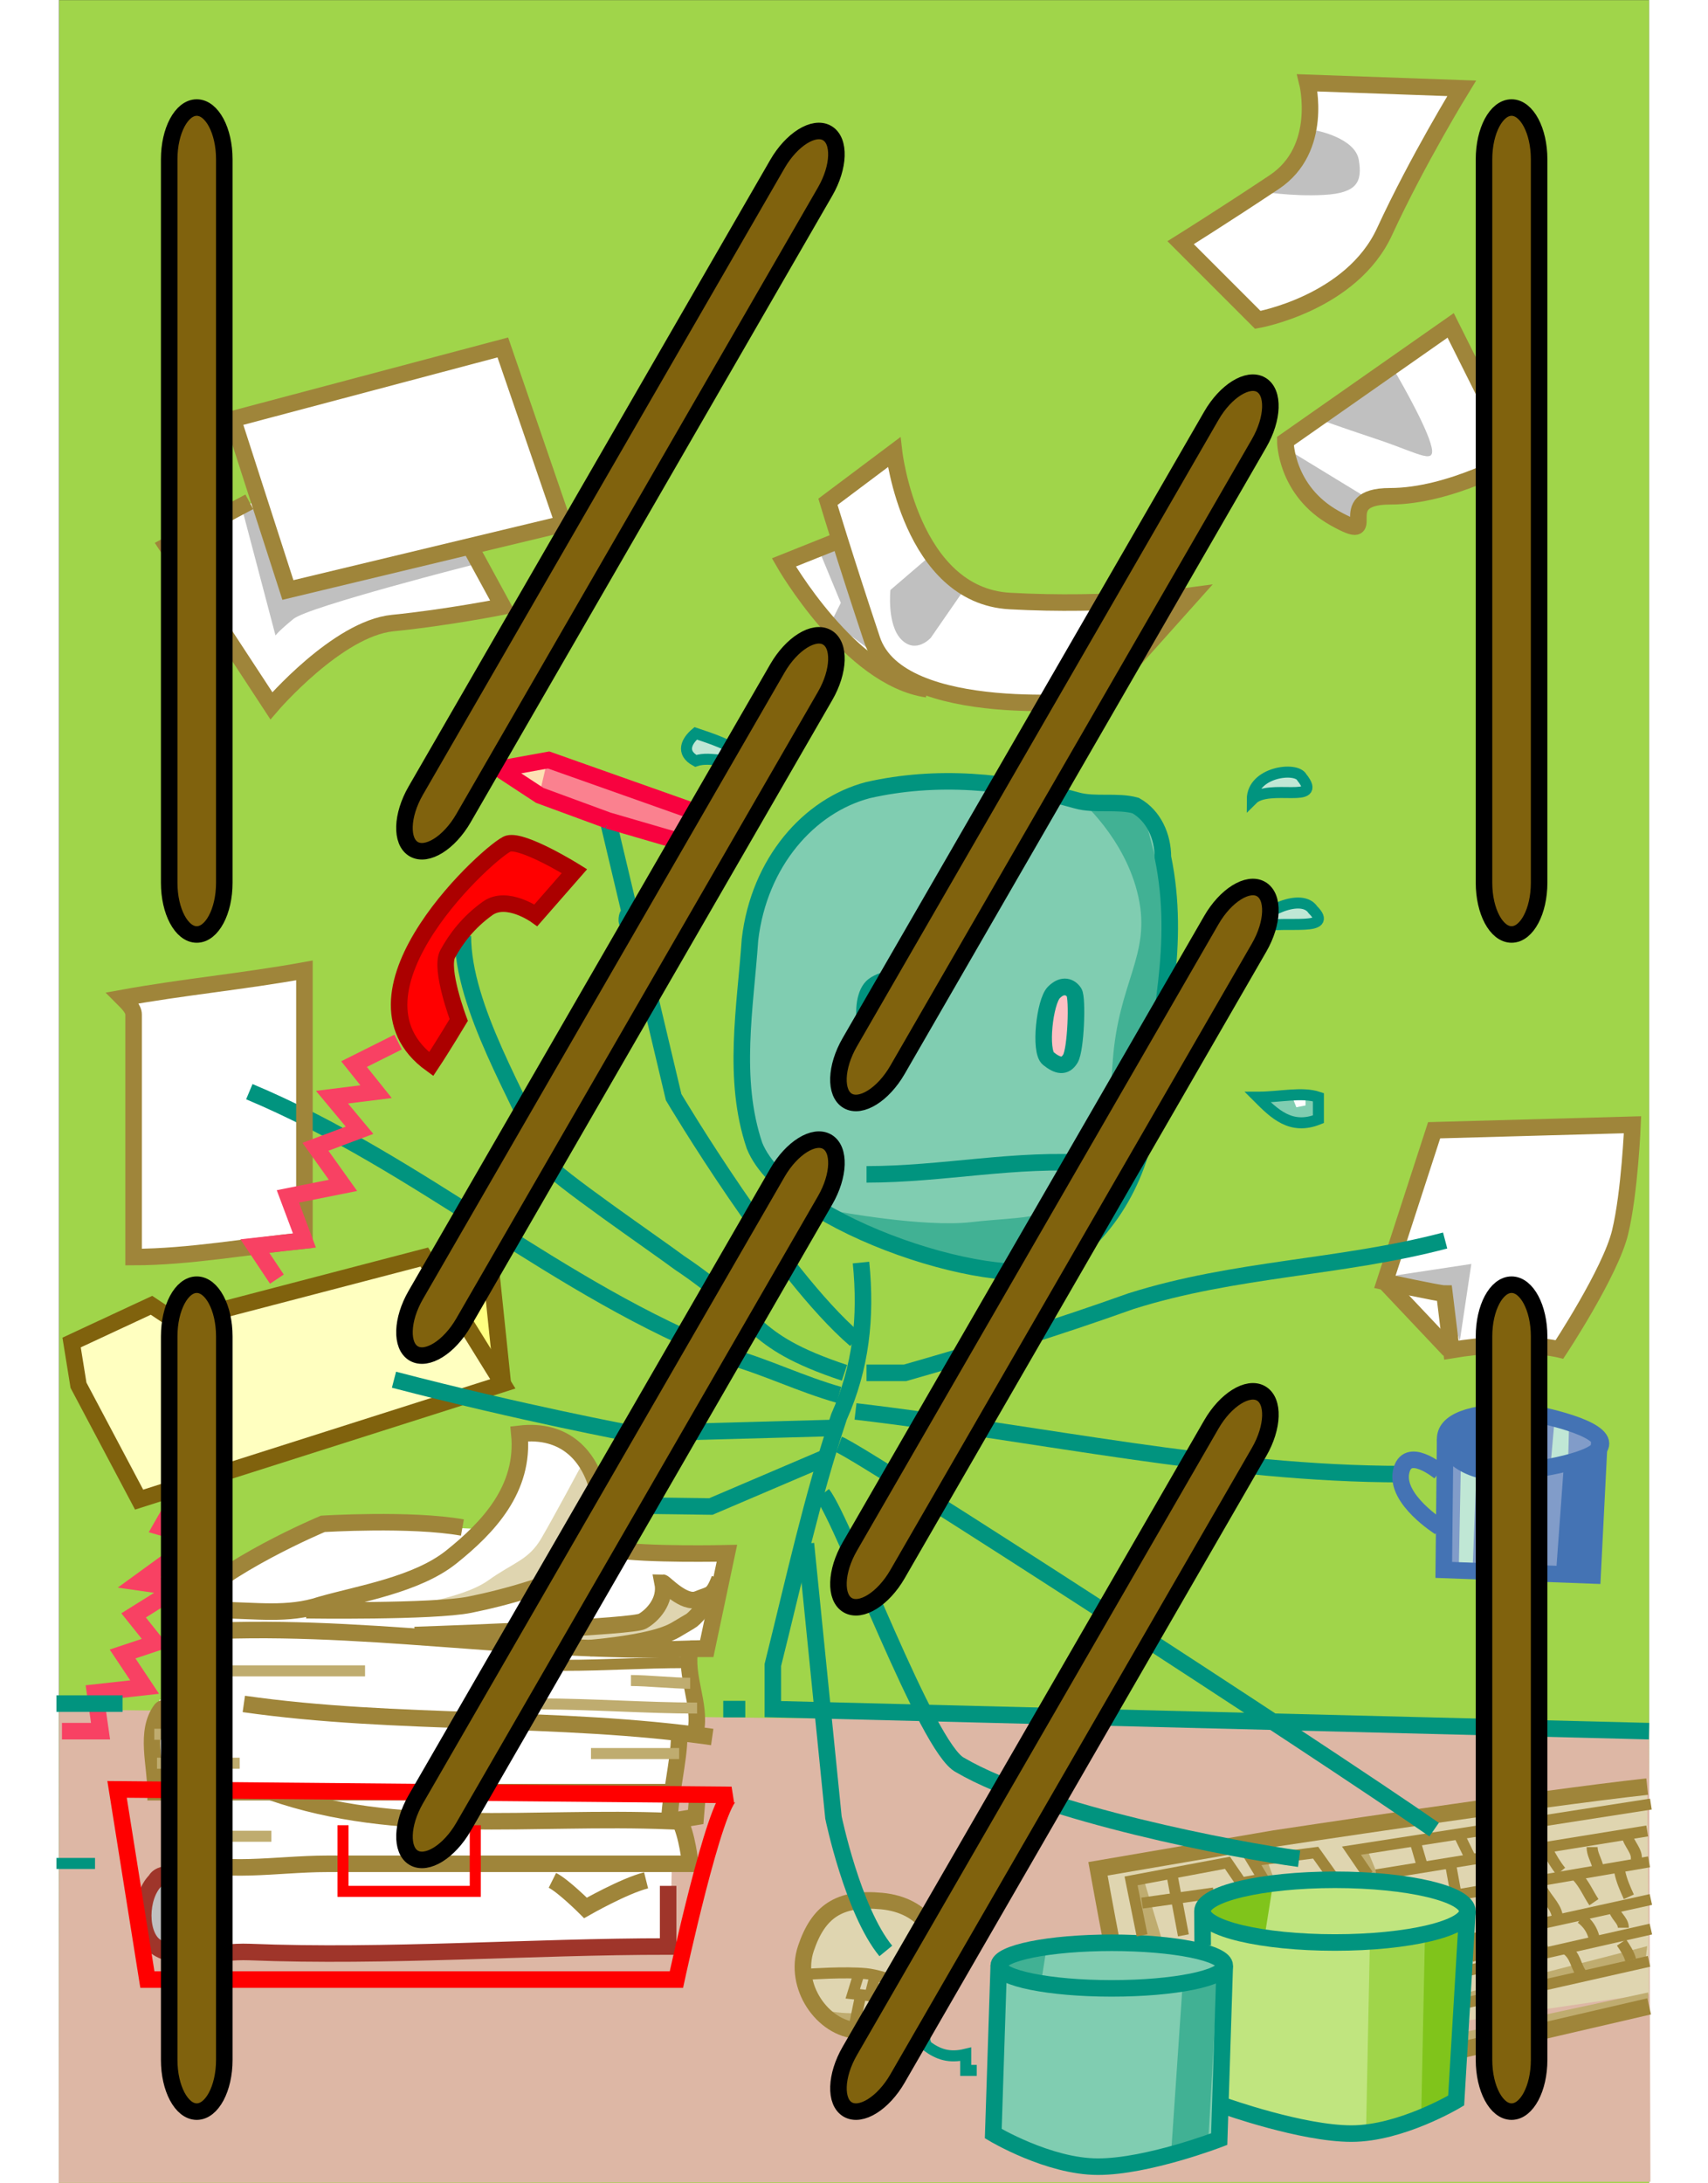 <svg xmlns="http://www.w3.org/2000/svg"
	xmlns:xlink="http://www.w3.org/1999/xlink"
	viewBox="32.4 1.4 577 792"
	width="640.932" height="818.89">
<rect x="32.4" y="1.4" width="577" height="792" fill="#333333" stroke="none"/>
<g id="scene">
    <set attributeName="opacity" to="1" 
		    fill="freeze" begin="btn1.click"/>
    <set attributeName="opacity" to="0" 
		    fill="freeze" begin="btn2.click"/>
    <set attributeName="opacity" to="0" 
		    fill="freeze" begin="scene.load"/>
<g>
<path fill="#A0D54A" stroke="none" d="M 609.445 793.445L 609.445 1.445L 32.445 1.445L 32.445 793.445L 609.445 793.445z"/>
</g>
<g>
<path fill="#DDB7A5" stroke="none" d="M 32.445 621.57L 609.445 628.445L 609.945 792.945L 32.32 793.32L 32.445 621.57z"/>
<path fill="#FFFFFF" stroke="none" d="M 95.445 152.945L 194.445 128.445L 215.445 191.945L 181.445 199.945L 192.445 219.945C 192.445 219.945 158.445 224.445 146.445 229.445C 134.445 234.445 110.445 256.945 110.445 256.945L 70.945 200.445L 104.945 182.445L 95.445 152.945z"/>
<path fill="#C0C0C0" stroke="none" d="M 106.445 185.445L 115.945 214.445L 181.445 199.945L 183.945 205.945C 183.945 205.945 122.945 221.445 117.445 225.945C 111.945 230.445 110.945 231.945 110.945 231.945L 98.945 186.445L 106.445 185.445z"/>
<path fill="#FFFFFF" stroke="none" d="M 488.778 31.445L 541.445 33.445C 541.445 33.445 519.769 79.014 511.445 90.112C 499.445 106.112 469.445 118.112 469.445 118.112L 440.778 89.445C 440.778 89.445 469.189 74.966 476.778 66.112C 484.778 56.778 488.778 31.445 488.778 31.445z"/>
<path fill="#FFFFFF" stroke="none" d="M 476.778 162.112L 536.112 120.112L 561.445 167.445C 561.445 167.445 542.112 178.778 532.778 180.112C 523.445 181.445 516.778 175.445 510.778 180.778C 504.778 186.112 504.112 193.445 504.112 193.445C 504.112 193.445 490.778 190.112 484.778 181.445C 478.778 172.778 476.778 162.112 476.778 162.112z"/>
<path fill="#C0C0C0" stroke="none" d="M 478.778 164.778L 506.112 181.445L 502.112 192.112L 484.778 181.445L 478.778 164.778z"/>
<path fill="#C0C0C0" stroke="none" d="M 491.445 154.112C 491.445 154.112 494.778 155.445 510.778 160.778C 526.778 166.112 532.778 170.778 530.112 162.112C 527.445 153.445 516.778 135.445 516.778 135.445L 491.445 154.112z"/>
<path fill="#C0C0C0" stroke="none" d="M 488.778 48.778C 488.778 48.778 502.778 51.445 504.112 59.445C 505.445 67.445 503.445 71.445 491.445 72.112C 479.445 72.778 468.112 70.778 468.112 70.778C 468.112 70.778 478.112 64.778 480.778 59.445C 483.445 54.112 488.778 48.778 488.778 48.778z"/>
<path fill="#FFFFFF" stroke="none" d="M 311.445 183.445L 336.112 164.112C 336.112 164.112 340.112 198.112 352.112 206.112C 364.112 214.112 368.778 222.778 390.778 220.778C 412.778 218.778 439.445 216.778 439.445 216.778L 408.778 254.778C 408.778 254.778 369.445 256.112 355.445 253.445C 341.445 250.778 308.778 224.778 308.778 224.778L 294.778 204.112L 315.445 197.445L 311.445 183.445z"/>
<path fill="#C0C0C0" stroke="none" d="M 315.445 197.445L 328.778 238.778L 312.778 226.778L 316.112 220.112L 308.112 200.778L 315.445 197.445z"/>
<path fill="#C0C0C0" stroke="none" d="M 348.112 203.445L 334.112 215.445C 334.112 215.445 332.778 228.112 338.112 233.445C 343.445 238.778 348.778 232.778 348.778 232.778L 360.778 215.445L 348.112 203.445z"/>
<path fill="#FFFFFF" stroke="none" d="M 57.945 362.445L 121.445 352.445L 120.445 450.445L 58.445 456.945L 58.945 369.445L 57.945 362.445z"/>
<path fill="#FF0000" stroke="none" d="M 175.945 371.945L 167.945 387.445C 167.945 387.445 155.445 381.445 156.445 368.445C 157.445 355.445 161.945 341.945 170.945 329.945C 179.945 317.945 190.445 307.945 194.945 307.945C 199.445 307.945 218.445 316.445 218.445 316.445L 205.945 331.445C 205.945 331.445 196.945 325.445 191.445 328.945C 185.945 332.445 173.445 348.945 173.445 348.945L 175.945 371.945z"/>
<path fill="#FFFFFF" stroke="none" d="M 533.445 413.445L 600.445 408.945C 600.445 408.945 604.945 429.945 598.945 444.945C 592.945 459.945 576.445 488.445 576.445 488.445L 535.945 491.445L 511.945 467.445L 529.945 413.445L 533.445 413.445z"/>
<path fill="#C0C0C0" stroke="none" d="M 517.445 464.112L 544.945 459.945L 540.778 487.778L 534.445 470.445L 517.445 464.112z"/>
<path fill="#80CDB1" stroke="none" d="M 468.112 398.778L 489.445 399.445L 489.112 407.778L 477.112 407.778L 468.112 398.778z"/>
<path fill="#FFFFFF" stroke="none" d="M 480.112 399.778L 481.445 403.112L 484.778 402.445L 484.778 398.112L 480.112 399.778z"/>
<path fill="#FFFFC0" stroke="none" d="M 38.778 487.445L 65.445 474.778L 77.445 480.112L 164.112 456.112L 166.778 462.778L 186.778 456.112L 192.778 502.778L 60.778 544.112L 38.778 502.778L 38.778 487.445z"/>
<path fill="#FFFF80" stroke="none" d="M 170.112 462.112L 186.778 456.112L 192.112 496.112L 170.112 462.112z"/>
<path fill="#FFFFFF" stroke="none" d="M 129.445 553.445L 184.778 556.112C 184.778 556.112 194.778 550.778 196.778 542.112C 198.778 533.445 200.778 520.778 200.778 520.778C 200.778 520.778 216.112 518.778 220.112 526.778C 224.112 534.778 229.445 560.778 229.445 560.778L 274.778 565.445L 267.445 598.778L 260.112 600.778L 263.445 628.778L 256.778 630.112L 252.112 658.778L 260.112 662.112L 261.445 674.778L 143.445 680.112L 88.778 676.778L 76.112 672.778L 75.445 652.778L 66.778 654.112L 68.778 618.112L 76.778 618.112L 76.112 587.445L 106.778 564.778L 129.445 553.445z"/>
<path fill="#FFFFFF" stroke="none" d="M 84.778 680.778L 68.112 680.778C 68.112 680.778 60.778 684.778 62.778 694.778C 64.778 704.778 64.778 708.778 72.112 709.445C 79.445 710.112 83.445 710.112 83.445 710.112L 254.112 707.445L 254.778 678.778L 104.112 680.112L 84.778 680.778z"/>
<path fill="#C0C0C0" stroke="none" d="M 82.112 684.112L 79.445 709.445C 79.445 709.445 63.445 714.778 64.778 704.112C 66.112 693.445 60.778 690.112 65.445 686.778C 70.112 683.445 75.445 682.778 75.445 682.778L 82.112 684.112z"/>
<path fill="#DFD5B0" stroke="none" d="M 157.445 584.112C 157.445 584.112 178.778 581.445 188.112 574.778C 197.445 568.112 202.778 567.445 207.445 559.445C 212.112 551.445 222.112 532.778 222.112 532.778C 222.112 532.778 228.112 540.778 227.445 550.778C 226.778 560.778 226.112 566.778 226.112 566.778C 226.112 566.778 222.778 568.778 210.112 575.445C 197.445 582.112 178.112 584.778 178.112 584.778L 157.445 584.112z"/>
<path fill="#DFD5B0" stroke="none" d="M 200.778 591.445C 200.778 591.445 240.112 590.112 244.778 586.778C 249.445 583.445 252.778 576.112 252.778 576.112L 260.778 582.112L 268.112 580.112L 258.112 589.445L 244.778 594.778L 215.445 599.445L 200.778 591.445z"/>
<path fill="#DFD5B0" stroke="none" d="M 332.445 690.695C 332.445 690.695 351.195 700.695 350.195 708.445C 349.195 716.195 349.195 723.195 340.195 729.195C 331.195 735.195 328.695 740.195 320.945 736.945C 313.195 733.695 300.945 726.695 302.445 716.195C 303.945 705.695 302.945 698.945 311.195 695.195C 319.445 691.445 332.445 690.695 332.445 690.695z"/>
<path fill="#BFAC6F" stroke="none" d="M 312.945 731.195C 312.945 731.195 324.195 733.195 328.945 729.695C 333.695 726.195 334.445 724.695 339.195 717.445C 343.945 710.195 345.445 706.445 344.195 702.445C 342.945 698.445 345.445 695.695 345.445 695.695L 349.195 712.695L 338.945 730.945L 324.945 737.695L 308.945 730.195L 312.945 731.195z"/>
<path fill="#DFD5B0" stroke="none" d="M 608.778 649.445L 609.445 724.778L 426.778 751.445L 409.445 678.112L 608.778 649.445z"/>
<path fill="#BFAC6F" stroke="none" d="M 544.112 724.112L 608.778 707.445L 608.112 712.778L 542.778 728.778L 544.112 724.112z"/>
<path fill="#BFAC6F" stroke="none" d="M 502.778 672.778L 506.778 671.445L 511.445 682.778L 505.445 680.778L 502.778 672.778z"/>
<path fill="#BFAC6F" stroke="none" d="M 466.778 676.112L 470.778 676.112L 473.445 683.445L 468.112 683.445L 466.778 676.112z"/>
<path fill="#BFAC6F" stroke="none" d="M 422.112 683.445L 426.112 683.445L 432.778 705.445L 424.778 704.778L 422.112 683.445z"/>
<path fill="#BFAC6F" stroke="none" d="M 541.133 738.903L 609.133 724.237L 609.133 730.903L 540.466 746.237L 541.133 738.903z"/>
<path fill="#C0E57F" stroke="none" d="M 491.445 684.112C 506.778 685.445 533.445 685.445 538.778 689.445C 544.112 693.445 542.778 698.112 542.778 698.112L 538.112 762.778C 538.112 762.778 518.112 775.445 504.778 774.112C 491.445 772.778 454.112 764.112 454.112 764.112L 455.445 714.778L 446.778 706.778L 448.778 694.778C 448.778 694.778 458.112 683.445 468.112 683.445C 478.112 683.445 491.445 684.112 491.445 684.112z"/>
<path fill="#80C41B" stroke="none" d="M 448.778 694.778L 462.112 686.112L 472.778 686.112L 470.112 702.778C 470.112 702.778 458.778 701.445 456.778 701.445C 454.778 701.445 448.778 694.778 448.778 694.778z"/>
<path fill="#80C41B" stroke="none" d="M 526.112 704.778L 542.778 698.112L 538.112 762.778L 524.778 768.112L 526.112 704.778z"/>
<path fill="#A0D54A" stroke="none" d="M 508.112 706.778L 506.778 772.778L 526.778 768.112L 528.112 703.445L 508.112 706.778z"/>
<path fill="#80CDB1" stroke="none" d="M 373.445 716.112C 373.445 716.112 391.445 704.778 403.445 705.445C 415.445 706.112 434.112 705.445 442.112 708.112C 450.112 710.778 455.445 714.778 455.445 714.778L 451.445 774.778C 451.445 774.778 433.445 786.112 417.445 786.778C 401.445 787.445 381.445 780.112 378.112 778.112C 374.778 776.112 370.778 773.445 370.778 773.445L 373.445 716.112z"/>
<path fill="#41B194" stroke="none" d="M 452.778 719.445L 449.445 778.778L 436.112 780.778L 440.112 722.112L 452.778 719.445z"/>
<path fill="#41B194" stroke="none" d="M 375.445 712.778L 390.778 708.112L 388.778 720.778L 373.445 716.112"/>
<path fill="#819CC9" stroke="none" d="M 537.778 518.778C 537.778 518.778 555.445 514.112 562.445 514.112C 569.445 514.112 591.778 524.112 591.778 524.112L 588.445 571.778L 535.112 569.445L 537.778 518.778z"/>
<path fill="#C0E7D5" stroke="none" d="M 541.112 534.445L 540.445 568.445L 545.445 569.778L 546.778 535.778L 541.112 534.445z"/>
<path fill="#C0E7D5" stroke="none" d="M 575.112 517.112L 573.778 532.112L 580.112 530.445L 580.445 517.445L 575.112 517.112z"/>
<path fill="#4473B4" stroke="none" d="M 536.778 524.112L 539.112 516.112L 549.112 513.778L 548.112 535.445L 536.778 529.112L 536.778 524.112z"/>
<path fill="#4473B4" stroke="none" d="M 578.445 534.112L 591.112 530.112L 586.445 572.778L 575.778 570.778L 578.445 534.112z"/>
<path fill="#FA818F" stroke="none" d="M 209.945 275.195L 206.445 288.945L 270.445 309.695L 274.445 300.445L 209.945 275.195z"/>
<path fill="#FEE0B3" stroke="none" d="M 193.445 281.695L 209.695 276.945L 206.695 289.695L 193.445 281.695z"/>
<path fill="#80CDB1" stroke="none" d="M 316.112 292.112C 316.112 292.112 300.778 293.445 290.778 316.778C 280.778 340.112 277.445 372.778 279.445 388.778C 281.445 404.778 278.112 411.445 288.112 421.445C 298.112 431.445 334.112 454.778 354.112 458.778C 374.112 462.778 378.778 469.445 390.778 462.112C 402.778 454.778 416.778 443.445 420.778 428.112C 424.778 412.778 430.112 396.778 431.445 376.112C 432.778 355.445 436.112 339.445 434.112 321.445C 432.112 303.445 433.445 296.112 425.445 294.112C 417.445 292.112 404.778 292.112 404.778 292.112C 404.778 292.112 381.445 283.445 367.445 284.112C 353.445 284.778 316.112 292.112 316.112 292.112z"/>
<path fill="#FCC0C3" stroke="none" d="M 340.112 356.778C 340.112 356.778 343.445 372.778 338.112 377.445C 332.778 382.112 331.445 388.112 327.445 380.112C 323.445 372.112 320.778 364.112 324.112 360.778C 327.445 357.445 340.112 356.778 340.112 356.778z"/>
<path fill="#FCC0C3" stroke="none" d="M 392.778 362.112L 398.778 362.778L 400.778 385.445L 390.778 384.778L 392.778 362.112z"/>
<path fill="#41B194" stroke="none" d="M 314.112 440.778C 314.112 440.778 346.112 446.778 363.445 444.778C 380.778 442.778 390.778 444.112 397.445 436.112C 404.112 428.112 404.112 422.112 404.112 422.112L 408.778 422.778C 408.778 422.778 412.778 416.112 414.778 386.778C 416.778 357.445 428.778 348.112 424.112 326.778C 419.445 305.445 402.778 291.445 402.778 291.445L 425.445 294.112L 436.778 337.445L 428.778 408.112L 419.445 434.112L 407.445 452.112L 392.778 462.112L 367.445 462.112L 328.778 452.112L 314.112 440.778z"/>
</g>
<g>
<path fill="none" stroke-width="6" stroke="#F84163" d="M 77.445 541.445L 69.445 555.445L 83.445 559.445L 61.445 575.445L 75.445 577.445L 59.445 587.445L 67.445 597.445L 55.445 601.445L 63.445 613.445L 45.445 615.445L 47.445 629.445L 33.445 629.445"/>
<path fill="none" stroke-width="6" stroke="#9F853A" d="M 513.57 466.445L 531.445 411.445L 603.445 409.445C 603.445 409.445 602.445 433.945 598.945 448.445C 595.445 462.945 576.945 490.945 576.945 490.945C 576.945 490.945 561.695 487.195 537.695 491.195L 535.195 470.695C 533.195 470.695 513.57 466.445 513.57 466.445z"/>
<path fill="none" stroke-width="6" stroke="#01947F" d="M 401.719 291.784C 376.459 284.613 350.669 282.435 325.967 288.044C 304.559 293.654 286.444 314.222 283.151 342.27C 281.504 366.578 276.563 392.756 284.797 417.063C 296.653 446.433 377.414 471.441 395.132 460.07C 413.247 448.851 426.421 426.413 428.068 402.105C 431.362 372.187 439.596 344.14 433.008 312.352C 433.008 304.873 429.715 297.394 423.128 293.654C 416.541 291.784 408.307 293.654 401.719 291.784z"/>
<path fill="none" stroke-width="6" stroke="#9F853A" d="M 99.445 619.57C 155.445 627.57 213.445 623.57 269.445 631.57"/>
<path fill="none" stroke-width="6" stroke="#9F853A" d="M 263.945 654.57L 263.445 660.57L 257.445 661.57C 260.445 667.07 261.445 677.57 261.445 677.57C 261.445 677.57 173.445 677.57 129.445 677.57C 111.445 677.57 91.445 681.57 75.445 675.57C 73.445 675.57 75.445 663.57 75.445 657.57"/>
<path fill="none" stroke-width="6" stroke="#9F853A" d="M 109.445 651.57C 155.445 667.57 203.945 660.07 253.945 662.07C 253.945 654.07 257.445 639.57 257.445 631.57"/>
<path fill="none" stroke-width="6" stroke="#9F352A" d="M 253.445 685.57C 253.445 693.57 253.445 699.57 253.445 707.57C 203.445 707.57 151.445 711.57 101.445 709.57C 89.455 709.09 75.445 713.57 67.445 707.57C 61.445 703.57 61.445 689.57 67.445 683.57C 69.445 679.57 79.445 681.57 85.445 681.57C 81.445 681.57 85.445 699.57 81.445 707.57"/>
<path fill="none" stroke-width="6" stroke="#9F853A" d="M 211.445 683.57C 215.445 685.57 223.445 693.57 223.445 693.57C 223.445 693.57 237.445 685.57 245.445 683.57"/>
<path fill="none" stroke-width="6" stroke="#9F853A" d="M 79.445 593.57C 139.445 589.57 201.445 601.57 261.445 599.57C 259.445 609.57 265.445 619.57 263.445 629.57"/>
<path fill="none" stroke-width="6" stroke="#9F853A" d="M 85.445 621.57C 79.445 621.57 71.445 619.57 69.445 621.57C 63.445 629.57 67.445 641.57 67.445 651.57C 129.445 651.57 193.445 651.57 255.445 651.57"/>
<path fill="none" stroke-width="4" stroke="#BFAC6F" d="M 73.445 607.57C 97.445 607.57 119.445 607.57 143.445 607.57"/>
<path fill="none" stroke-width="4" stroke="#BFAC6F" d="M 207.445 619.57C 225.445 619.57 245.945 621.07 263.945 621.07"/>
<path fill="none" stroke-width="4" stroke="#9F853A" d="M 215.445 605.57C 231.445 605.57 243.945 604.57 259.945 604.57"/>
<path fill="none" stroke-width="4" stroke="#BFAC6F" d="M 239.945 611.07C 245.945 611.07 255.445 612.07 261.445 612.07"/>
<path fill="none" stroke-width="4" stroke="#BFAC6F" d="M 225.445 637.57C 233.445 637.57 249.445 637.57 257.445 637.57"/>
<path fill="none" stroke-width="4" stroke="#BFAC6F" d="M 67.945 641.07C 77.945 641.07 87.945 641.07 97.945 641.07"/>
<path fill="none" stroke-width="4" stroke="#BFAC6F" d="M 66.945 630.57C 72.945 630.57 80.945 630.57 86.945 630.57"/>
<path fill="none" stroke-width="4" stroke="#BFAC6F" d="M 77.445 667.57C 87.445 667.57 99.445 667.57 109.445 667.57"/>
<path fill="none" stroke-width="6" stroke="#9F853A" d="M 122.112 585.57C 122.112 585.57 168.112 586.237 181.445 583.57C 194.778 580.903 213.445 575.57 223.445 569.57C 233.445 563.57 233.445 517.57 199.445 521.57C 201.445 541.57 188.112 555.57 174.778 566.237C 162.187 576.31 141.445 579.57 127.445 583.57C 115.445 587.57 103.445 585.57 91.445 585.57C 87.445 585.57 81.445 585.57 77.445 585.57C 91.445 569.57 128.112 554.237 128.112 554.237C 128.112 554.237 160.112 552.237 178.778 555.57"/>
<path fill="none" stroke-width="6" stroke="#9F853A" d="M 233.445 563.57C 245.445 565.57 274.778 564.903 274.778 564.903L 267.445 599.57C 267.445 599.57 263.445 599.57 261.445 599.57"/>
<path fill="none" stroke-width="6" stroke="#9F853A" d="M 161.445 594.57C 181.445 593.903 240.528 591.57 244.112 589.57C 247.695 587.57 252.778 582.237 251.445 575.57C 252.112 575.57 259.278 583.57 264.112 581.57C 268.945 579.57 269.528 580.653 272.112 574.237"/>
<path fill="none" stroke-width="6" stroke="#9F853A" d="M 224.945 599.32C 232.278 598.653 243.195 597.32 250.445 595.07C 255.64 593.458 256.563 592.36 261.445 589.57C 262.778 588.903 267.195 584.32 269.445 578.57"/>
<path fill="none" stroke-width="6" stroke="#FF0000" d="M 276.445 652.57C 270.445 654.57 256.445 719.57 256.445 719.57L 64.445 719.57L 53.445 650.57L 276.445 652.57z"/>
<path fill="none" stroke-width="4" stroke="#FF0000" d="M 135.445 663.57L 135.445 687.57L 183.445 687.57L 183.445 663.57"/>
<path fill="none" stroke-width="6" stroke="#01947F" d="M 321.445 487.445C 293.445 463.445 255.445 399.445 255.445 399.445L 231.988 300.626"/>
<path fill="none" stroke-width="6" stroke="#F8023F" d="M 231.988 300.626L 231.617 299.063L 255.835 306.116C 255.835 306.116 266.861 309.018 270.325 311.018C 271.325 309.286 273.477 299.558 273.477 299.558L 210.067 277.104L 192.195 280.344L 206.85 289.96L 231.617 299.063"/>
<path fill="none" stroke-width="6" stroke="#01947F" d="M 315.445 507.445C 301.445 503.445 289.445 497.445 275.445 493.445C 213.445 469.445 163.445 423.445 101.445 397.445"/>
<path fill="none" stroke-width="6" stroke="#9F853A" d="M 55.445 363.445C 77.445 359.445 99.445 357.445 121.445 353.445C 121.445 385.445 121.445 419.445 121.445 451.445C 101.445 453.445 79.445 457.445 59.445 457.445C 59.445 427.445 59.445 399.445 59.445 369.445C 59.445 367.445 57.445 365.445 55.445 363.445z"/>
<path fill="none" stroke-width="6" stroke="#01947F" d="M 325.445 499.445C 329.445 499.445 335.445 499.445 339.445 499.445C 367.445 491.445 393.445 483.445 421.445 473.445C 459.445 461.445 497.445 461.445 535.445 451.445"/>
<path fill="none" stroke-width="6" stroke="#01947F" d="M 321.445 513.445C 389.445 521.445 453.945 536.195 519.945 536.195"/>
<path fill="none" stroke-width="6" stroke="#01947F" d="M 327.445 359.445C 321.614 365.276 325.445 387.445 335.445 379.445C 339.445 377.445 339.445 365.445 337.445 357.445C 335.445 355.445 329.445 357.445 327.445 359.445z"/>
<path fill="none" stroke-width="6" stroke="#01947F" d="M 400.778 361.445C 399.445 359.445 396.778 358.112 393.445 361.445C 390.112 364.778 388.112 382.778 391.445 385.445C 394.778 388.112 397.445 388.778 399.445 385.445C 401.445 382.112 402.112 363.445 400.778 361.445z"/>
<path fill="none" stroke-width="6" stroke="#01947F" d="M 325.445 427.445C 353.445 427.445 379.445 421.445 407.445 423.445"/>
<path fill="#C0E7D5" stroke-width="4" stroke="#01947F" d="M 463.445 339.445C 469.445 331.445 483.445 325.445 487.445 331.445C 495.445 339.445 477.445 335.445 469.445 337.445"/>
<path fill="#C0E7D5" stroke-width="4" stroke="#01947F" d="M 465.445 291.445C 465.445 281.445 481.445 279.445 483.445 283.445C 491.445 293.445 471.445 285.445 465.445 291.445z"/>
<path fill="#C0E7D5" stroke-width="4" stroke="#01947F" d="M 281.445 275.445C 275.445 271.445 269.445 269.445 263.445 267.445C 260.195 270.195 257.945 274.445 263.445 277.445C 269.445 275.445 275.445 279.445 281.445 275.445z"/>
<path fill="none" stroke-width="4" stroke="#01947F" d="M 467.445 399.445C 475.445 399.445 483.445 397.445 489.445 399.445C 489.445 401.445 489.445 405.445 489.445 407.445C 479.445 411.445 473.445 405.445 467.445 399.445z"/>
<path fill="#C0E7D5" stroke-width="4" stroke="#01947F" d="M 259.445 335.445C 251.445 335.445 237.195 326.195 237.445 335.445C 237.945 341.195 251.445 339.445 259.445 335.445z"/>
<path fill="none" stroke-width="6" stroke="#4473B4" d="M 563.445 513.445C 543.445 513.445 535.445 517.445 535.445 523.445C 535.445 529.445 545.445 537.445 561.445 535.445C 577.445 533.445 595.445 529.445 591.445 523.445C 587.445 517.445 563.445 513.445 563.445 513.445z"/>
<path fill="none" stroke-width="6" stroke="#4473B4" d="M 535.445 523.445L 534.945 570.945L 588.945 572.945L 591.445 523.445"/>
<path fill="none" stroke-width="6" stroke="#4473B4" d="M 533.445 535.445C 533.445 535.445 521.445 525.445 519.445 535.445C 517.445 545.445 533.445 555.445 533.445 555.445"/>
<path fill="none" stroke-width="4" stroke="#01947F" d="M 31.445 677.445C 35.445 677.445 41.445 677.445 45.445 677.445"/>
<path fill="none" stroke-width="6" stroke="#9F853A" d="M 414.445 706.213C 412.445 695.974 409.445 679.382 409.445 679.382L 473.445 668.411C 473.445 668.411 568.778 653.947 608.778 649.559"/>
<path fill="none" stroke-width="6" stroke="#01947F" d="M 414.445 722.762C 437.095 722.762 455.457 719.057 455.457 714.488C 455.457 709.918 437.095 706.213 414.445 706.213C 391.795 706.213 373.433 709.918 373.433 714.488C 373.433 719.057 391.795 722.762 414.445 722.762z"/>
<path fill="none" stroke-width="6" stroke="#01947F" d="M 447.362 694.741L 447.445 707.174"/>
<path fill="none" stroke-width="6" stroke="#01947F" d="M 317.445 499.445C 281.445 487.445 287.445 479.445 257.445 459.445C 249.445 453.445 211.445 427.445 209.445 423.445C 199.445 399.445 178.945 366.945 178.945 340.945"/>
<path fill="none" stroke-width="6" stroke="#AB0000" d="M 195.445 307.445C 189.945 308.945 131.445 361.445 167.445 387.445C 171.445 381.445 177.445 371.445 177.445 371.445C 177.445 371.445 170.445 352.945 173.445 347.445C 176.445 341.945 180.945 335.945 187.945 330.945C 194.945 325.945 205.445 333.445 205.445 333.445L 219.445 317.445C 219.445 317.445 200.945 305.945 195.445 307.445z"/>
<path fill="none" stroke-width="4" stroke="#9F853A" d="M 425.445 703.517L 421.445 683.77L 456.445 677.188L 461.445 684.501L 469.445 683.039L 465.445 676.456L 488.445 673.531L 495.445 683.363"/>
<path fill="none" stroke-width="4" stroke="#9F853A" d="M 507.445 681.576L 501.445 672.799L 610.112 655.897"/>
<path fill="none" stroke-width="4" stroke="#9F853A" d="M 425.445 691.815L 451.445 688.158"/>
<path fill="none" stroke-width="4" stroke="#9F853A" d="M 436.445 682.307L 440.445 703.517"/>
<path fill="none" stroke-width="4" stroke="#9F853A" d="M 510.445 681.576L 608.778 665.649"/>
<path fill="none" stroke-width="4" stroke="#9F853A" d="M 524.445 669.143L 527.445 679.382"/>
<path fill="none" stroke-width="4" stroke="#9F853A" d="M 540.445 666.949L 545.445 677.188"/>
<path fill="none" stroke-width="4" stroke="#9F853A" d="M 544.445 704.98L 610.112 690.515"/>
<path fill="none" stroke-width="4" stroke="#9F853A" d="M 542.445 713.025"/>
<path fill="none" stroke-width="4" stroke="#9F853A" d="M 610.112 701.242L 543.883 716.27"/>
<path fill="none" stroke-width="4" stroke="#9F853A" d="M 537.445 677.919L 539.445 688.89L 609.445 676.863"/>
<path fill="none" stroke-width="4" stroke="#9F853A" d="M 551.445 687.427L 555.445 699.129"/>
<path fill="none" stroke-width="4" stroke="#9F853A" d="M 556.445 712.293L 560.445 723.995L 541.445 728.384"/>
<path fill="none" stroke-width="6" stroke="#9F853A" d="M 540.82 745.21L 609.487 729.283"/>
<path fill="none" stroke-width="6" stroke="#01947F" d="M 273.445 621.445L 281.445 621.445"/>
<path fill="none" stroke-width="6" stroke="#01947F" d="M 323.445 459.445C 325.445 479.445 323.445 497.445 315.445 515.445C 305.445 545.445 299.445 573.445 291.445 605.445C 291.445 611.445 291.445 615.445 291.445 621.445L 609.445 629.445"/>
<path fill="none" stroke-width="6" stroke="#9F853A" d="M 330.945 691.084C 346.445 692.546 353.695 704.248 349.945 714.853C 346.195 725.458 334.778 738.796 322.195 738.074C 309.445 737.343 298.838 721.937 303.445 708.271C 307.945 694.923 315.445 689.621 330.945 691.084z"/>
<path fill="none" stroke-width="4" stroke="#9F853A" d="M 304.695 717.596C 304.695 717.596 317.695 716.682 325.195 717.413C 332.695 718.144 344.195 723.63 344.195 723.63"/>
<path fill="none" stroke-width="4" stroke="#9F853A" d="M 322.695 717.413L 320.445 724.727L 326.695 725.458L 328.445 718.51"/>
<path fill="none" stroke-width="4" stroke="#9F853A" d="M 323.195 725.824L 320.945 736.794"/>
<path fill="none" stroke-width="4" stroke="#01947F" d="M 339.445 733.503C 341.445 733.503 345.445 732.04 347.445 734.966C 347.445 737.891 345.445 740.817 347.445 743.742C 351.445 746.668 355.445 748.13 361.445 746.668C 361.445 748.13 361.445 751.056 361.445 752.519C 361.445 752.519 363.445 752.519 365.445 752.519"/>
<path fill="none" stroke-width="6" stroke="#9F853A" d="M 513.57 466.445L 536.945 491.195"/>
<path fill="none" stroke-width="4" stroke="#9F853A" d="M 560.445 723.995L 609.445 712.944"/>
<path fill="none" stroke-width="4" stroke="#9F853A" d="M 559.445 674.425C 559.445 676.863 559.445 679.301 561.445 681.739"/>
<path fill="none" stroke-width="4" stroke="#9F853A" d="M 572.778 672.963C 574.112 675.4 575.445 677.838 577.445 680.276"/>
<path fill="none" stroke-width="4" stroke="#9F853A" d="M 588.778 671.5C 588.778 673.938 590.112 675.888 590.778 678.326"/>
<path fill="none" stroke-width="4" stroke="#9F853A" d="M 601.445 667.112C 602.112 670.525 605.445 672.963 604.778 676.376"/>
<path fill="none" stroke-width="4" stroke="#9F853A" d="M 570.112 685.64C 571.445 689.54 575.445 692.466 576.112 696.366"/>
<path fill="none" stroke-width="4" stroke="#9F853A" d="M 583.445 682.227C 586.112 685.152 587.445 688.565 589.445 691.491"/>
<path fill="none" stroke-width="4" stroke="#9F853A" d="M 598.778 680.276C 599.445 683.689 600.778 686.615 602.112 689.54"/>
<path fill="none" stroke-width="4" stroke="#9F853A" d="M 568.112 701.73C 568.778 704.168 570.778 706.118 570.778 708.556"/>
<path fill="none" stroke-width="4" stroke="#9F853A" d="M 584.778 697.342C 587.445 699.292 588.778 701.73 589.445 704.168"/>
<path fill="none" stroke-width="4" stroke="#9F853A" d="M 596.778 693.441C 596.778 696.366 600.112 697.829 600.112 700.755"/>
<path fill="none" stroke-width="4" stroke="#9F853A" d="M 546.112 706.118C 545.445 708.556 546.778 710.506 547.445 712.457"/>
<path fill="none" stroke-width="4" stroke="#9F853A" d="M 579.445 708.556C 582.778 710.994 582.778 714.407 584.778 717.332"/>
<path fill="none" stroke-width="4" stroke="#9F853A" d="M 599.445 706.118C 600.778 708.068 602.112 710.019 602.778 712.457"/>
<path fill="none" stroke-width="6" stroke="#80620D" d="M 39.445 503.945L 61.445 545.445L 193.445 503.445L 164.945 457.445L 74.945 480.945L 65.945 474.945L 36.945 488.445L 39.445 503.945z"/>
<path fill="none" stroke-width="6" stroke="#80620D" d="M 193.445 503.445L 188.445 455.445L 168.945 460.945"/>
<path fill="none" stroke-width="6" stroke="#01947F" d="M 309.945 530.445L 268.945 547.945L 230.445 547.445"/>
<path fill="none" stroke-width="6" stroke="#9F853A" d="M 95.445 153.445L 115.445 215.445L 215.445 191.445L 193.445 127.445L 95.445 153.445z"/>
<path fill="none" stroke-width="6" stroke="#9F853A" d="M 335.445 165.445C 335.445 165.445 341.445 217.445 377.445 219.445C 413.445 221.445 443.445 217.445 443.445 217.445L 409.445 255.445C 409.445 255.445 337.445 263.445 327.445 233.445C 317.445 203.445 311.445 183.445 311.445 183.445L 335.445 165.445z"/>
<path fill="none" stroke-width="6" stroke="#9F853A" d="M 477.445 161.445L 537.445 119.445L 561.445 167.445C 561.445 167.445 537.445 181.445 515.445 181.445C 493.445 181.445 513.445 199.445 495.445 189.445C 477.445 179.445 477.445 161.445 477.445 161.445z"/>
<path fill="none" stroke-width="6" stroke="#9F853A" d="M 101.445 183.445L 71.445 199.445L 109.445 257.445C 109.445 257.445 133.445 229.445 153.445 227.445C 173.445 225.445 193.445 221.445 193.445 221.445L 181.445 199.445"/>
<path fill="none" stroke-width="6" stroke="#9F853A" d="M 347.445 251.445C 319.445 247.445 295.445 205.445 295.445 205.445L 315.445 197.445"/>
<path fill="none" stroke-width="6" stroke="#9F853A" d="M 485.445 31.445C 485.445 31.445 491.445 55.445 473.445 67.445C 455.445 79.445 439.445 89.445 439.445 89.445L 467.445 117.445C 467.445 117.445 501.445 111.445 513.445 85.445C 525.445 59.445 541.445 33.445 541.445 33.445L 485.445 31.445z"/>
<path fill="none" stroke-width="6" stroke="#F84163" d="M 155.445 379.445L 139.445 387.445L 147.445 397.445L 131.445 399.445L 141.445 411.445L 125.445 417.445L 135.445 431.445L 115.445 435.445L 121.445 451.445L 103.445 453.445L 111.445 465.445"/>
<path fill="none" stroke-width="6" stroke="#01947F" d="M 313.445 519.445L 239.945 521.445C 239.945 521.445 199.945 513.945 153.945 501.945"/>
<path fill="none" stroke-width="6" stroke="#01947F" d="M 303.445 561.445L 313.445 660.773C 313.445 660.773 320.445 694.558 332.445 709.185"/>
<path fill="none" stroke-width="6" stroke="#01947F" d="M 315.445 525.445C 323.445 528.371 489.445 635.907 531.445 665.161"/>
<path fill="none" stroke-width="6" stroke="#01947F" d="M 495.445 706.118C 522 706.118 543.528 701.024 543.528 694.741C 543.528 688.457 522 683.363 495.445 683.363C 468.89 683.363 447.362 688.457 447.362 694.741C 447.362 701.024 468.89 706.118 495.445 706.118z"/>
<path fill="none" stroke-width="6" stroke="#01947F" d="M 309.445 543.445C 317.445 553.684 347.445 635.907 359.445 641.758C 389.445 659.31 460.445 672.799 482.445 675.725"/>
<path fill="none" stroke-width="6" stroke="#01947F" d="M 373.433 714.488L 371.445 775.445C 371.445 775.445 391.445 787.445 409.445 787.445C 427.445 787.445 453.445 777.445 453.445 777.445L 455.457 714.488"/>
<path fill="none" stroke-width="6" stroke="#01947F" d="M 543.528 694.741L 539.445 763.445C 539.445 763.445 519.445 775.445 501.445 775.445C 483.445 775.445 455.445 765.445 455.445 765.445"/>
<path fill="none" stroke-width="6" stroke="#01947F" d="M 55.445 619.445L 31.445 619.445"/>
</g>
</g>
<g>
    <animateTransform attributeName="transform" type="scale"
            additive="replace" fill="freeze" 
            values="1.0; 0.2" begin="btn1.click" dur="1"/>
    <animateTransform attributeName="transform" type="scale"
            additive="replace" fill="freeze" 
            values="0.2; 1.0" begin="btn2.click" dur="1"/>
<path fill="#80620D" stroke-width="6" stroke="#000000" d="M 82.362 340.42C 87.885 340.42 92.362 332.024 92.362 321.67L 92.362 59.17C 92.362 48.815 87.885 40.42 82.362 40.42L 82.362 40.42C 76.84 40.42 72.362 48.815 72.362 59.17L 72.362 321.67C 72.362 332.024 76.84 340.42 82.362 340.42L 82.362 340.42z"/>
<path fill="#80620D" stroke-width="6" stroke="#000000" d="M 559.55 340.419C 565.072 340.419 569.55 332.023 569.55 321.669L 569.55 59.169C 569.55 48.814 565.072 40.419 559.55 40.419L 559.55 40.419C 554.027 40.419 549.55 48.814 549.55 59.169L 549.55 321.669C 549.55 332.023 554.027 340.419 559.55 340.419L 559.55 340.419z"/>
<g>
<path fill="#80620D" stroke-width="6" stroke="#000000" d="M 311.137 232.639C 306.354 229.878 298.279 234.909 293.102 243.876L 161.849 471.198C 156.672 480.165 156.351 489.674 161.134 492.435L 161.134 492.435C 165.916 495.197 173.991 490.165 179.169 481.198L 310.421 253.876C 315.599 244.909 315.919 235.4 311.137 232.639L 311.137 232.639z"/>
<path fill="#80620D" stroke-width="6" stroke="#000000" d="M 468.635 323.948C 473.418 326.709 473.098 336.219 467.92 345.186L 336.671 572.512C 331.494 581.48 323.418 586.512 318.636 583.75L 318.636 583.75C 313.853 580.989 314.174 571.48 319.351 562.513L 450.6 335.186C 455.778 326.219 463.853 321.187 468.635 323.948L 468.635 323.948z"/>
</g>
<path fill="#80620D" stroke-width="6" stroke="#000000" d="M 82.362 767.471C 87.885 767.471 92.362 759.075 92.362 748.721L 92.362 486.221C 92.362 475.866 87.885 467.471 82.362 467.471L 82.362 467.471C 76.84 467.471 72.362 475.866 72.362 486.221L 72.362 748.721C 72.362 759.075 76.84 767.471 82.362 767.471L 82.362 767.471z"/>
<path fill="#80620D" stroke-width="6" stroke="#000000" d="M 559.55 767.471C 565.072 767.471 569.55 759.076 569.55 748.721L 569.55 486.221C 569.55 475.867 565.072 467.471 559.55 467.471L 559.55 467.471C 554.027 467.471 549.55 475.867 549.55 486.221L 549.55 748.721C 549.55 759.076 554.027 767.471 559.55 767.471L 559.55 767.471z"/>
<g>
<path fill="#80620D" stroke-width="6" stroke="#000000" d="M 311.133 49.675C 306.35 46.913 298.275 51.945 293.098 60.912L 161.845 288.233C 156.668 297.2 156.347 306.709 161.13 309.471L 161.13 309.471C 165.912 312.232 173.987 307.2 179.165 298.234L 310.417 70.912C 315.595 61.945 315.915 52.436 311.133 49.675L 311.133 49.675z"/>
<path fill="#80620D" stroke-width="6" stroke="#000000" d="M 468.631 140.984C 473.414 143.745 473.094 153.254 467.916 162.221L 336.667 389.548C 331.49 398.515 323.414 403.547 318.632 400.786L 318.632 400.786C 313.849 398.024 314.17 388.515 319.347 379.548L 450.596 152.221C 455.774 143.254 463.849 138.222 468.631 140.984L 468.631 140.984z"/>
</g>
<g>
<path fill="#80620D" stroke-width="6" stroke="#000000" d="M 311.144 415.604C 306.361 412.842 298.286 417.874 293.108 426.841L 161.856 654.162C 156.679 663.129 156.358 672.638 161.141 675.4L 161.141 675.4C 165.923 678.161 173.998 673.129 179.175 664.163L 310.428 436.841C 315.605 427.874 315.926 418.365 311.144 415.604L 311.144 415.604z"/>
<path fill="#80620D" stroke-width="6" stroke="#000000" d="M 468.642 506.913C 473.425 509.674 473.104 519.183 467.927 528.15L 336.678 755.477C 331.5 764.444 323.425 769.476 318.643 766.715L 318.643 766.715C 313.86 763.953 314.18 754.444 319.358 745.477L 450.607 518.15C 455.785 509.183 463.86 504.151 468.642 506.913L 468.642 506.913z"/>
</g>
</g>
</svg>